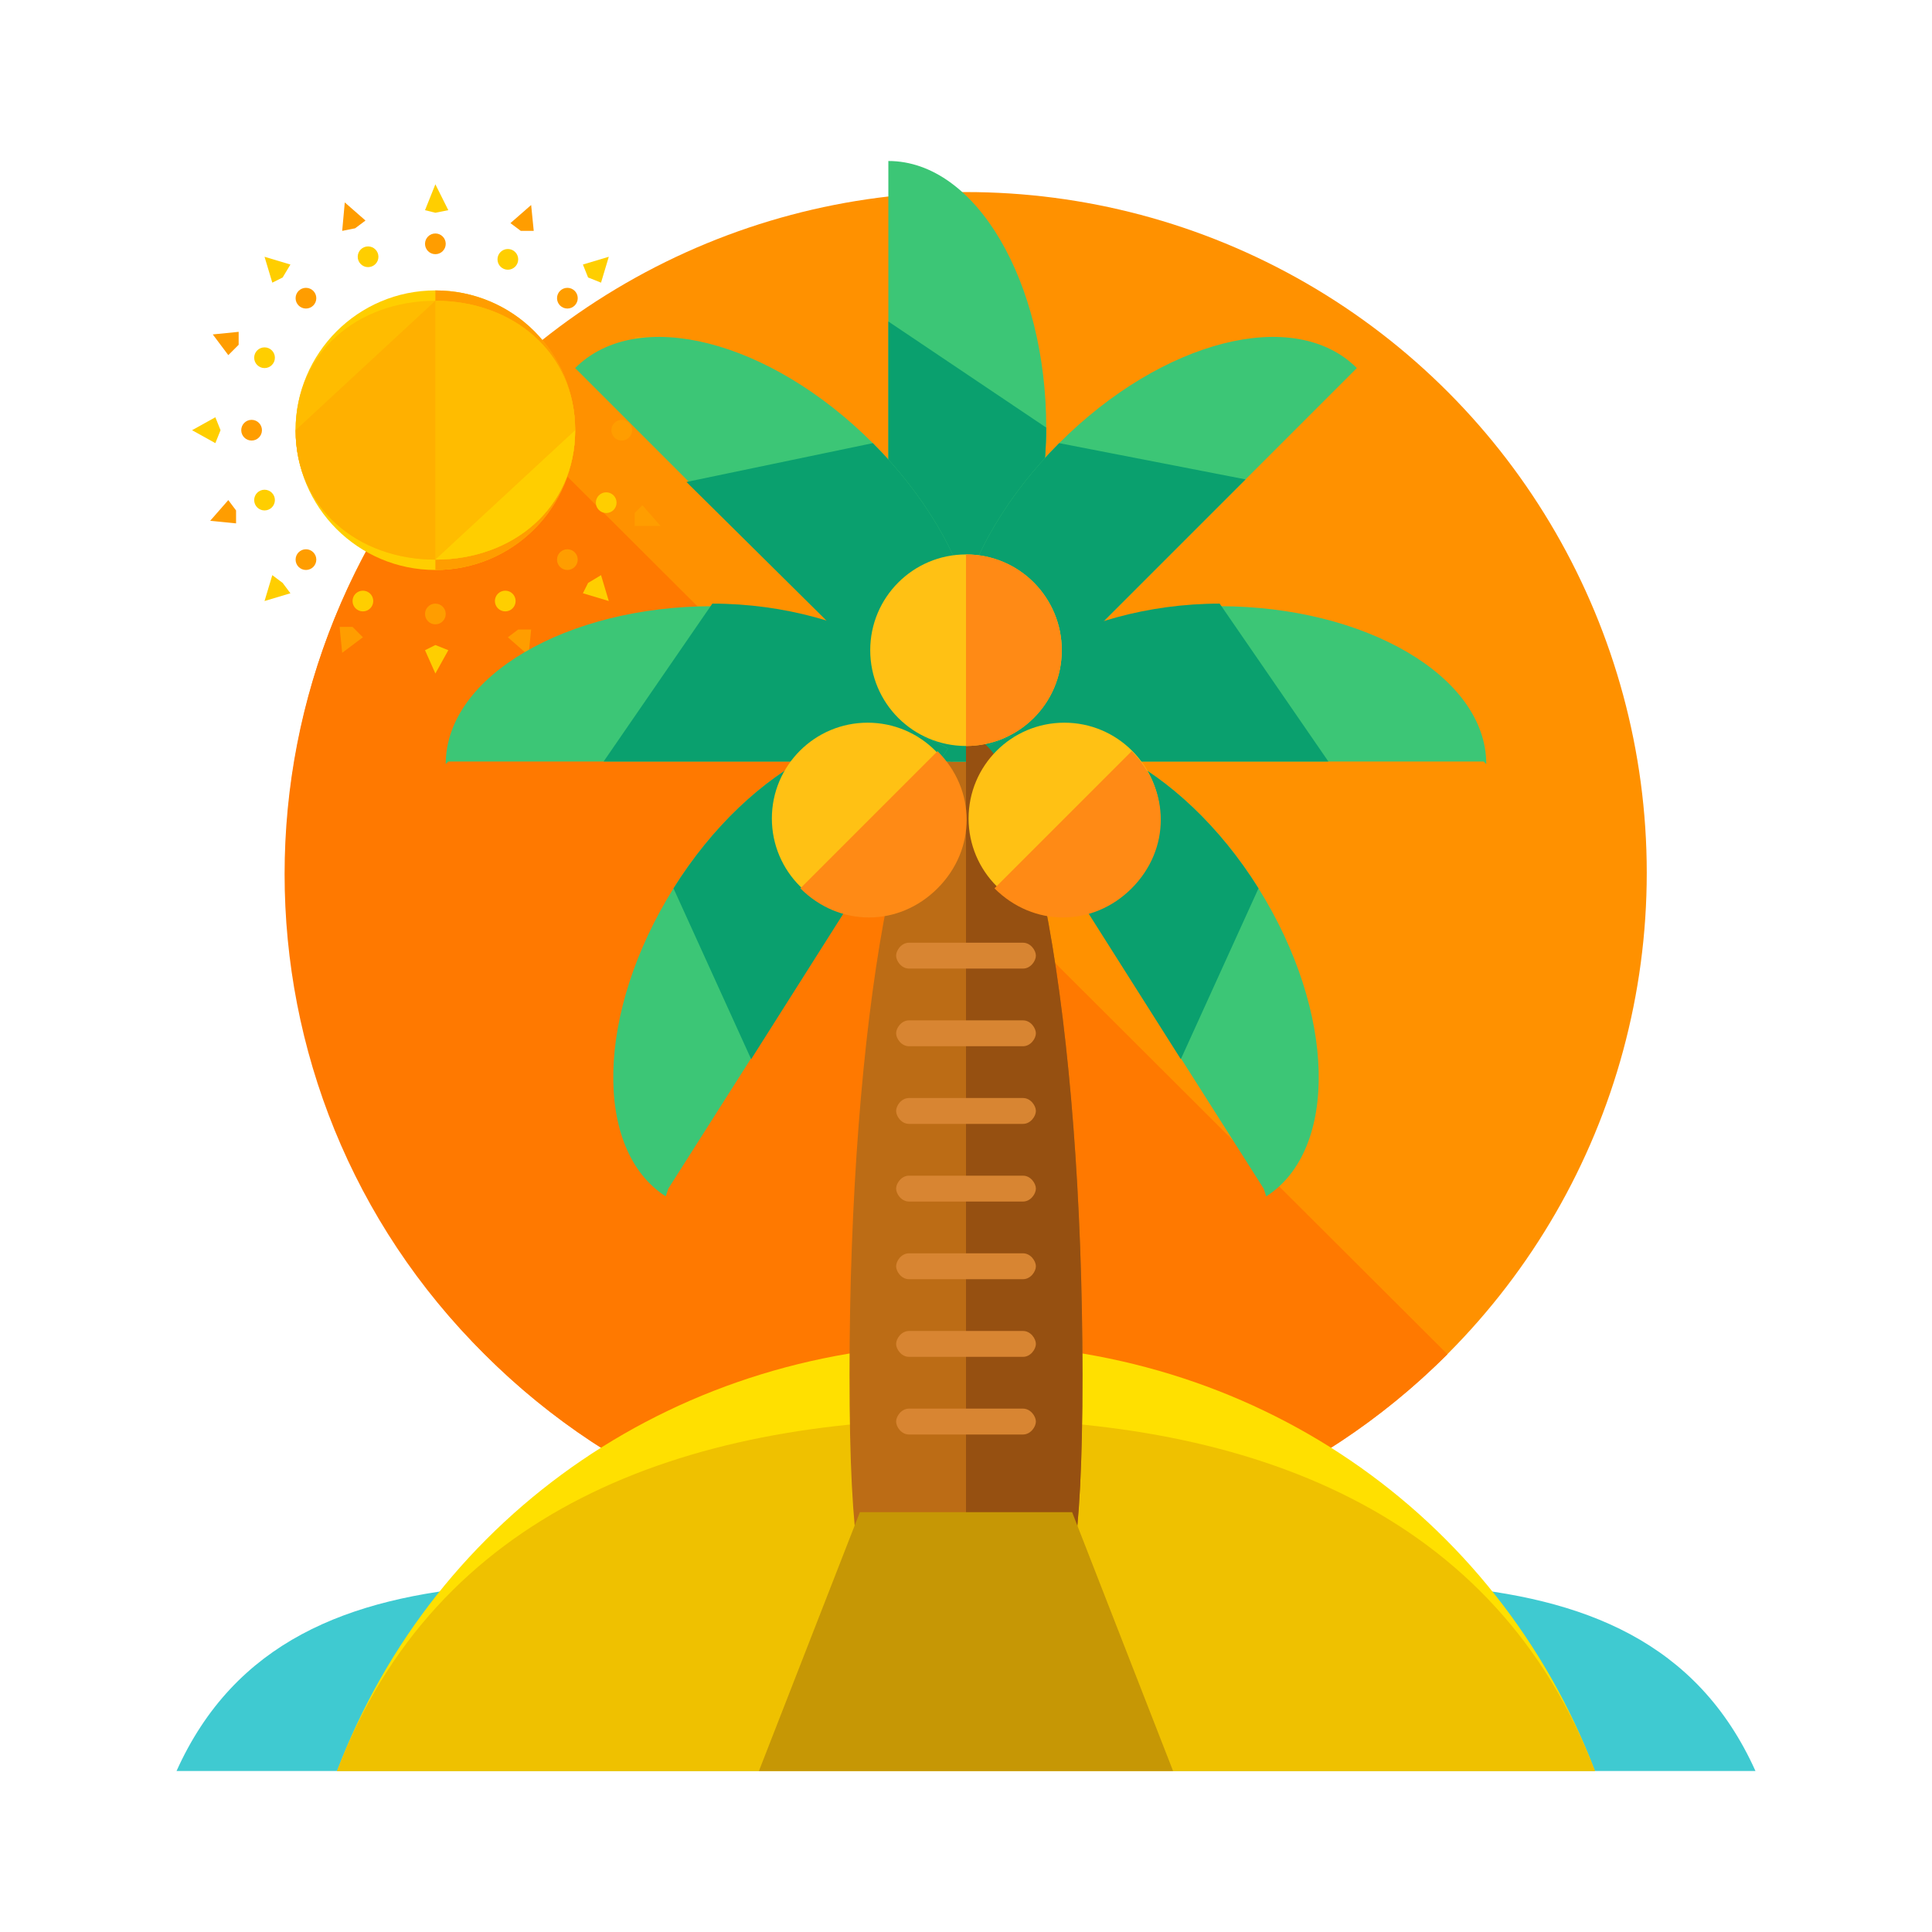 <!DOCTYPE svg PUBLIC "-//W3C//DTD SVG 1.1//EN" "http://www.w3.org/Graphics/SVG/1.1/DTD/svg11.dtd">
<!-- Uploaded to: SVG Repo, www.svgrepo.com, Transformed by: SVG Repo Mixer Tools -->
<svg height="64px" width="64px" version="1.1" id="Layer_1" xmlns="http://www.w3.org/2000/svg" xmlns:xlink="http://www.w3.org/1999/xlink" viewBox="-49.76 -49.76 597.12 597.12" xml:space="preserve" fill="#000000">
<g id="SVGRepo_bgCarrier" stroke-width="0"/>
<g id="SVGRepo_tracerCarrier" stroke-linecap="round" stroke-linejoin="round"/>
<g id="SVGRepo_iconCarrier"> <path style="fill:#3FCAD1;" d="M492.8,497.6c-36-80-140-54.4-244-54.4s-208-25.6-244,54.4H492.8z"/> <circle style="fill:#FF9100;" cx="248.8" cy="220" r="210.4"/> <path style="fill:#FF7900;" d="M397.6,368.8c-82.4,82.4-215.2,82.4-297.6,0C17.6,287.2,17.6,153.6,100,72"/> <circle style="fill:#FFCE00;" cx="84.8" cy="83.2" r="43.2"/> <path style="fill:#FF9D00;" d="M84.8,40c24,0,43.2,19.2,43.2,43.2s-19.2,43.2-43.2,43.2"/> <path style="fill:#FFBC00;" d="M128,83.2c0,24-19.2,40-43.2,40s-43.2-16-43.2-40s19.2-40,43.2-40S128,59.2,128,83.2z"/> <path style="fill:#FFB000;" d="M84.8,43.2c24,0,43.2,16,43.2,40s-19.2,40-43.2,40s-43.2-16-43.2-40"/> <path style="fill:#FFBC00;" d="M84.8,43.2c24,0,43.2,16,43.2,40s-19.2,40-43.2,40"/> <path style="fill:#FFCE00;" d="M128,83.2c0,24-19.2,40-43.2,40"/> <circle style="fill:#FF9D00;" cx="84.8" cy="25.6" r="3.2"/> <polygon style="fill:#FFCE00;" points="88.8,15.2 84.8,16 81.6,15.2 84.8,7.2 "/> <circle style="fill:#FF9D00;" cx="84.8" cy="140" r="3.2"/> <polygon style="fill:#FFCE00;" points="81.6,151.2 84.8,149.6 88.8,151.2 84.8,158.4 "/> <circle style="fill:#FF9D00;" cx="125.6" cy="42.4" r="3.2"/> <polygon style="fill:#FFCE00;" points="136,37.6 132,36 130.4,32 138.4,29.6 "/> <circle style="fill:#FF9D00;" cx="44.8" cy="123.2" r="3.2"/> <polygon style="fill:#FFCE00;" points="34.4,128 37.6,130.4 40,133.6 32,136 "/> <circle style="fill:#FF9D00;" cx="142.4" cy="83.2" r="3.2"/> <polygon style="fill:#FFCE00;" points="152.8,87.2 152,83.2 152.8,79.2 160.8,83.2 "/> <circle style="fill:#FF9D00;" cx="28" cy="83.2" r="3.2"/> <polygon style="fill:#FFCE00;" points="16.8,79.2 18.4,83.2 16.8,87.2 9.6,83.2 "/> <circle style="fill:#FF9D00;" cx="125.6" cy="123.2" r="3.2"/> <polygon style="fill:#FFCE00;" points="130.4,133.6 132,130.4 136,128 138.4,136 "/> <circle style="fill:#FF9D00;" cx="44.8" cy="42.4" r="3.2"/> <g> <polygon style="fill:#FFCE00;" points="40,32 37.6,36 34.4,37.6 32,29.6 "/> <circle style="fill:#FFCE00;" cx="107.2" cy="30.4" r="3.2"/> </g> <polygon style="fill:#FF9D00;" points="115.2,21.6 111.2,21.6 108,19.2 114.4,13.6 "/> <circle style="fill:#FFCE00;" cx="62.4" cy="136" r="3.2"/> <polygon style="fill:#FF9D00;" points="55.2,144 59.2,144 62.4,147.2 56,152 "/> <circle style="fill:#FFCE00;" cx="138.4" cy="61.6" r="3.2"/> <polygon style="fill:#FF9D00;" points="149.6,60.8 147.2,58.4 146.4,54.4 155.2,54.4 "/> <circle style="fill:#FFCE00;" cx="32" cy="104.8" r="3.2"/> <polygon style="fill:#FF9D00;" points="20.8,104.8 23.2,108 23.2,112 15.2,111.2 "/> <circle style="fill:#FFCE00;" cx="137.6" cy="105.6" r="3.2"/> <polygon style="fill:#FF9D00;" points="146.4,112.8 146.4,108.8 148.8,106.4 154.4,112.8 "/> <circle style="fill:#FFCE00;" cx="32" cy="60.8" r="3.2"/> <polygon style="fill:#FF9D00;" points="24,52.8 24,56.8 20.8,60 16,53.6 "/> <circle style="fill:#FFCE00;" cx="106.4" cy="136" r="3.2"/> <polygon style="fill:#FF9D00;" points="107.2,147.2 110.4,144.8 114.4,144.8 113.6,152.8 "/> <circle style="fill:#FFCE00;" cx="64" cy="29.6" r="3.2"/> <polygon style="fill:#FF9D00;" points="63.2,18.4 60,20.8 56,21.6 56.8,12.8 "/> <path style="fill:#FFE000;" d="M443.2,497.6c-30.4-80-106.4-132-194.4-132s-164,52-194.4,132H443.2z"/> <path style="fill:#EFC100;" d="M443.2,497.6c-30.4-80-106.4-108.8-194.4-108.8s-164,28.8-194.4,108.8H443.2z"/> <path style="fill:#BC6C15;" d="M284.8,375.2c0,109.6-16,68-36,68s-36,40.8-36-68c0-109.6,16-197.6,36-197.6S284.8,266.4,284.8,375.2 z"/> <path style="fill:#3CC676;" d="M224.8,0c27.2,0,48.8,37.6,48.8,82.4s-24.8,82.4-48.8,82.4V1.6"/> <path style="fill:#0AA06E;" d="M273.6,82.4c0,44.8-24.8,82.4-48.8,82.4V49.6"/> <path style="fill:#3CC676;" d="M128,64c19.2-19.2,60-8.8,92,23.2s42.4,73.6,23.2,92L129.6,65.6"/> <path style="fill:#0AA06E;" d="M220,87.2c32,32,42.4,73.6,23.2,92l-80.8-80"/> <path style="fill:#3CC676;" d="M88,186.4c0-27.2,37.6-48.8,82.4-48.8s82.4,24,82.4,48h-164"/> <path style="fill:#0AA06E;" d="M170.4,136.8c44.8,0,83.2,24.8,83.2,48.8H136.8"/> <path style="fill:#3CC676;" d="M156,320c-22.4-14.4-21.6-56.8,2.4-95.2s62.4-57.6,84.8-43.2l-86.4,136"/> <path style="fill:#0AA06E;" d="M158.4,224.8c24-38.4,62.4-57.6,84.8-43.2l-60.8,96"/> <path style="fill:#3CC676;" d="M369.6,64c-19.2-19.2-60-8.8-92,23.2s-42.4,73.6-23.2,92L368,65.6"/> <path style="fill:#0AA06E;" d="M277.6,87.2c-32,32-42.4,73.6-23.2,92l80.8-80.8"/> <path style="fill:#3CC676;" d="M409.6,186.4c0-27.2-37.6-48.8-82.4-48.8s-82.4,24-82.4,48h164"/> <path style="fill:#0AA06E;" d="M327.2,136.8c-44.8,0-83.2,24.8-83.2,48.8h116.8"/> <path style="fill:#3CC676;" d="M341.6,320c22.4-14.4,21.6-56.8-2.4-95.2s-62.4-57.6-84.8-43.2l86.4,136"/> <path style="fill:#0AA06E;" d="M339.2,224.8c-24-38.4-62.4-57.6-84.8-43.2l60.8,96"/> <path style="fill:#965011;" d="M248.8,177.6c20,0,36,88.8,36,197.6c0,109.6-16,68-36,68"/> <circle style="fill:#FFC114;" cx="218.4" cy="203.2" r="29.6"/> <path style="fill:#FF8A15;" d="M240,182.4c12,12,12,30.4,0,42.4c-12,12-30.4,12-42.4,0"/> <circle style="fill:#FFC114;" cx="279.2" cy="203.2" r="29.6"/> <path style="fill:#FF8A15;" d="M300,182.4c12,12,12,30.4,0,42.4c-12,12-30.4,12-42.4,0"/> <circle style="fill:#FFC114;" cx="248.8" cy="151.2" r="29.6"/> <path style="fill:#FF8A15;" d="M248.8,121.6c16.8,0,29.6,13.6,29.6,29.6c0,16.8-13.6,29.6-29.6,29.6"/> <g> <path style="fill:#D88532;" d="M270.4,245.6c0,1.6-1.6,4-4,4h-35.2c-2.4,0-4-2.4-4-4l0,0c0-1.6,1.6-4,4-4h35.2 C268.8,241.6,270.4,244,270.4,245.6L270.4,245.6z"/> <path style="fill:#D88532;" d="M270.4,269.6c0,1.6-1.6,4-4,4h-35.2c-2.4,0-4-2.4-4-4l0,0c0-1.6,1.6-4,4-4h35.2 C268.8,265.6,270.4,268,270.4,269.6L270.4,269.6z"/> <path style="fill:#D88532;" d="M270.4,293.6c0,1.6-1.6,4-4,4h-35.2c-2.4,0-4-2.4-4-4l0,0c0-1.6,1.6-4,4-4h35.2 C268.8,289.6,270.4,292,270.4,293.6L270.4,293.6z"/> <path style="fill:#D88532;" d="M270.4,317.6c0,1.6-1.6,4-4,4h-35.2c-2.4,0-4-2.4-4-4l0,0c0-1.6,1.6-4,4-4h35.2 C268.8,313.6,270.4,316,270.4,317.6L270.4,317.6z"/> <path style="fill:#D88532;" d="M270.4,341.6c0,1.6-1.6,4-4,4h-35.2c-2.4,0-4-2.4-4-4l0,0c0-1.6,1.6-4,4-4h35.2 C268.8,337.6,270.4,340,270.4,341.6L270.4,341.6z"/> <path style="fill:#D88532;" d="M270.4,365.6c0,1.6-1.6,4-4,4h-35.2c-2.4,0-4-2.4-4-4l0,0c0-1.6,1.6-4,4-4h35.2 C268.8,361.6,270.4,364,270.4,365.6L270.4,365.6z"/> <path style="fill:#D88532;" d="M270.4,389.6c0,1.6-1.6,4-4,4h-35.2c-2.4,0-4-2.4-4-4l0,0c0-1.6,1.6-4,4-4h35.2 C268.8,385.6,270.4,388,270.4,389.6L270.4,389.6z"/> </g> <polygon style="fill:#C69705;" points="312.8,497.6 184.8,497.6 216,417.6 281.6,417.6 "/> </g>
</svg>
